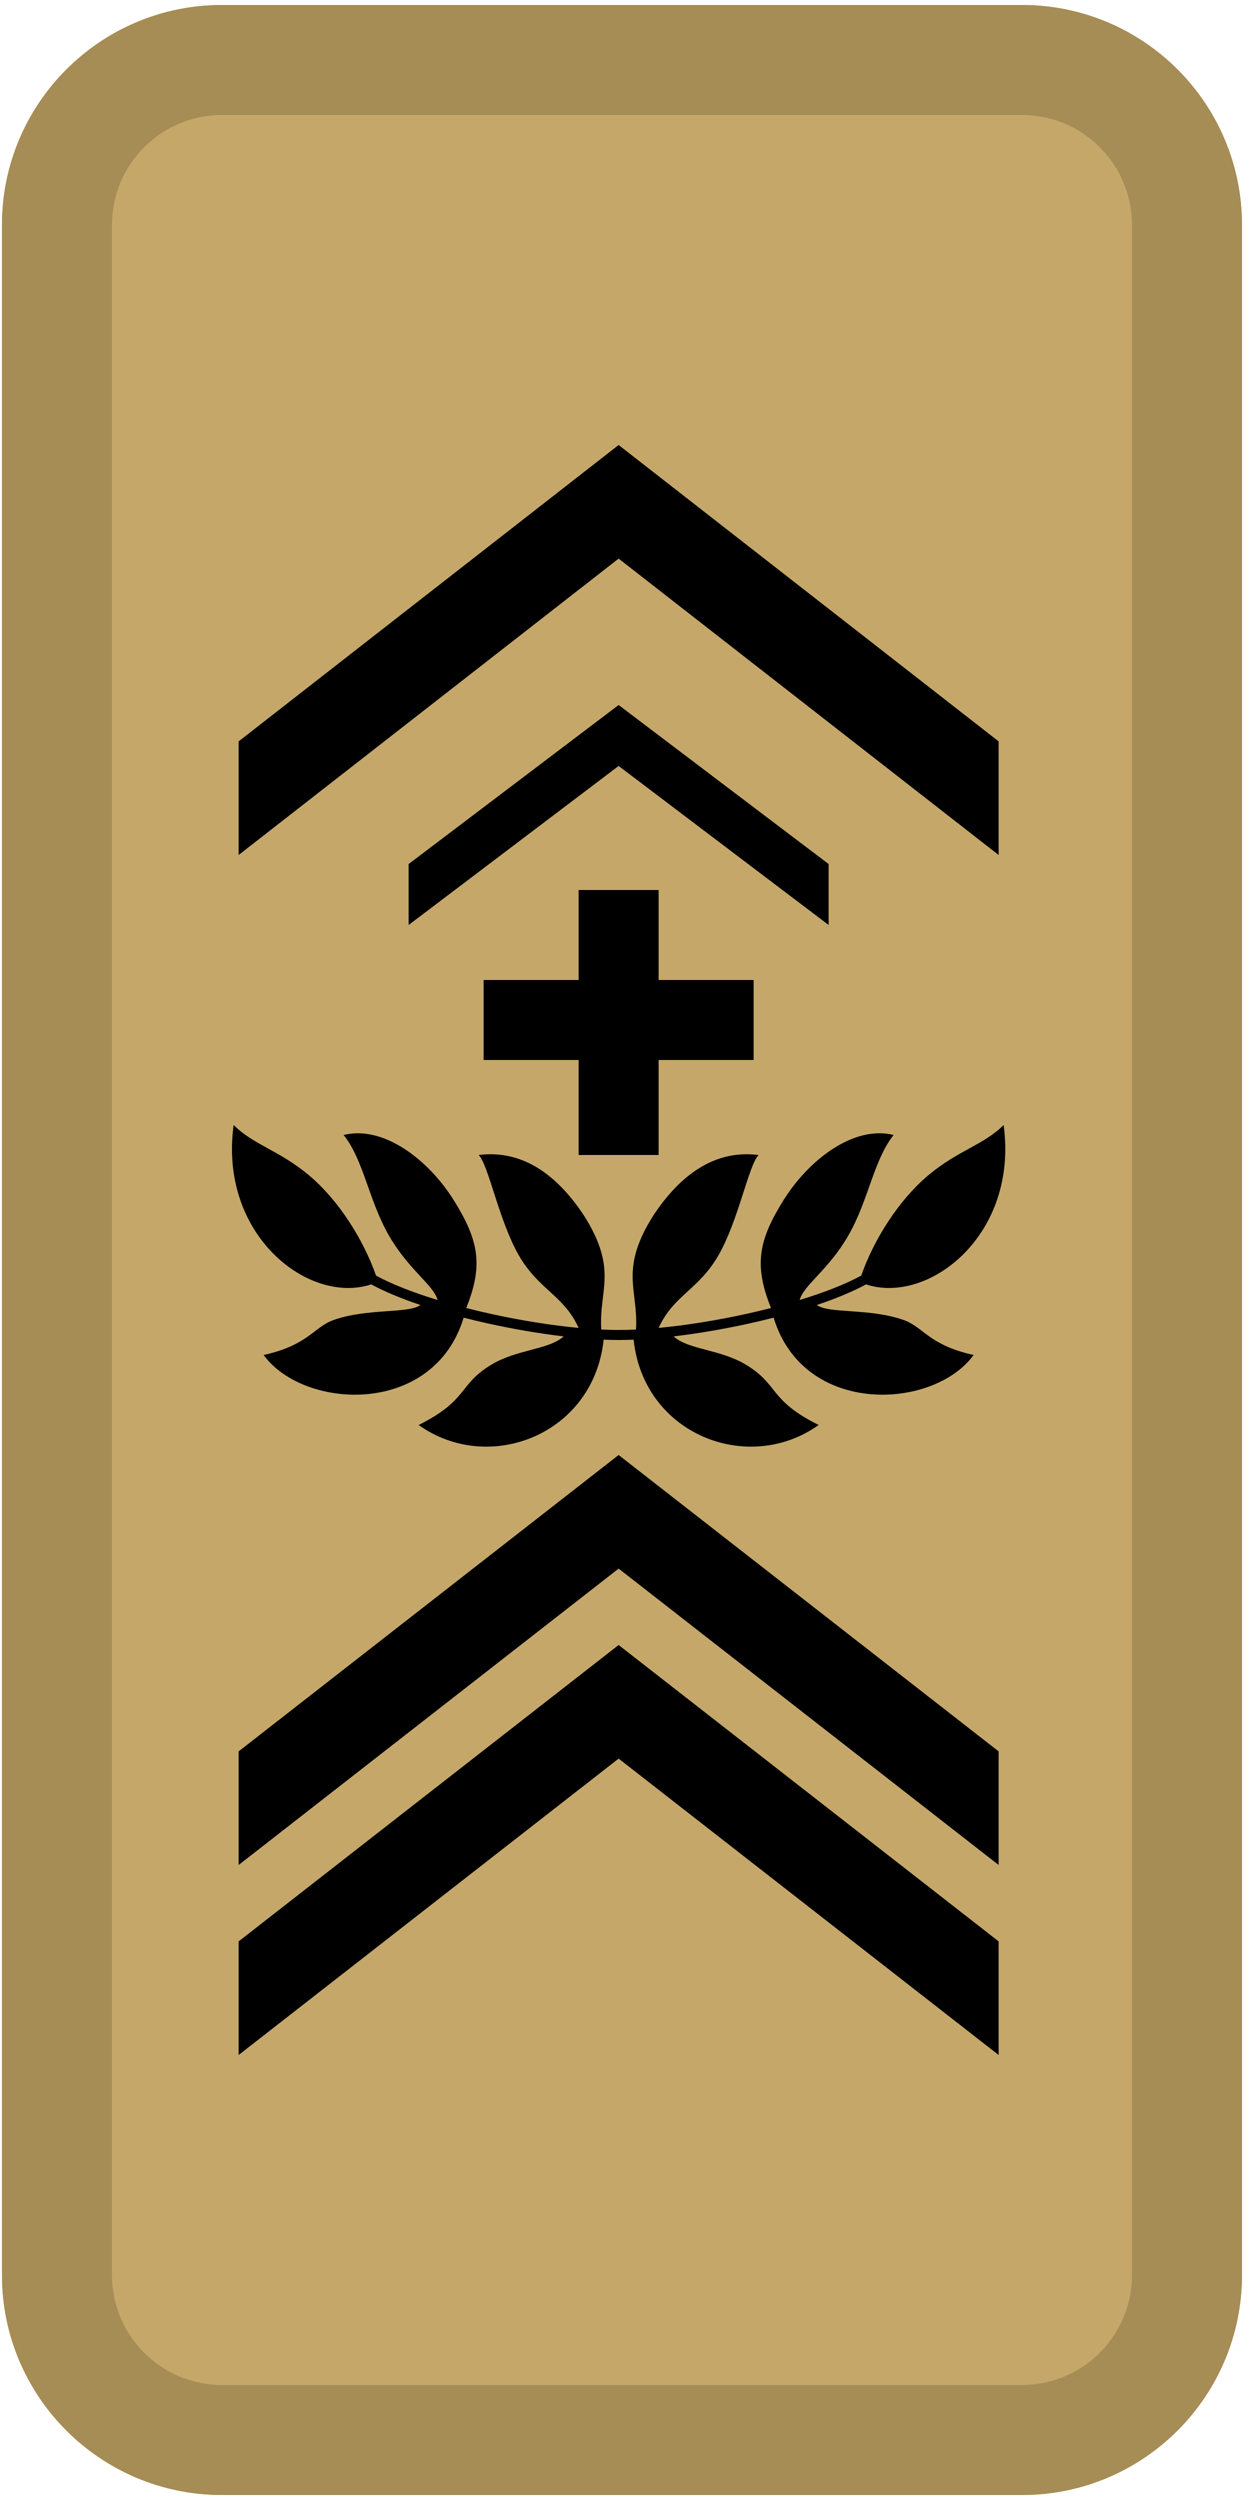 <svg width="125" height="250" viewBox="0 0 125 250" fill="none" xmlns="http://www.w3.org/2000/svg">
<path d="M0.197 22.5C0.197 10.35 10.046 0.5 22.197 0.5H102.197C114.347 0.5 124.197 10.35 124.197 22.5V227.5C124.197 239.65 114.347 249.5 102.197 249.5H22.197C10.046 249.5 0.197 239.65 0.197 227.5V22.5Z" fill="#C5A869"/>
<path fill-rule="evenodd" clip-rule="evenodd" d="M102.197 11.5H22.197C16.122 11.5 11.197 16.425 11.197 22.5V227.5C11.197 233.575 16.122 238.5 22.197 238.5H102.197C108.272 238.5 113.197 233.575 113.197 227.5V22.5C113.197 16.425 108.272 11.5 102.197 11.5ZM22.197 0.5C10.046 0.5 0.197 10.35 0.197 22.5V227.5C0.197 239.65 10.046 249.5 22.197 249.5H102.197C114.347 249.5 124.197 239.65 124.197 227.5V22.5C124.197 10.35 114.347 0.5 102.197 0.5H22.197Z" fill="#A68C55"/>
<path d="M23.863 186.5L61.863 156.861L99.863 186.5V175.139L61.863 145.5L23.863 175.139V186.5Z" fill="black"/>
<path d="M63.363 133.968C64.363 143.5 74.863 147.5 81.863 142.5C76.863 140 77.922 138.5 74.643 136.5C72.019 134.9 68.863 135 67.363 133.639C69.779 133.355 72.353 132.915 74.858 132.363C75.702 132.177 76.54 131.978 77.363 131.767C80.363 141.675 93.363 141 97.363 135.5C92.863 134.5 92.363 132.708 90.363 132C86.971 130.8 82.863 131.387 81.683 130.5C83.577 129.863 85.266 129.167 86.602 128.439C92.863 130.5 101.863 123.5 100.363 112.5C98.363 114.5 95.863 115 92.863 117.5C89.863 120 87.363 124 86.123 127.561C84.533 128.428 82.389 129.259 79.968 130C80.363 128.5 82.863 127 84.863 123.5C86.863 120 87.363 116 89.363 113.5C85.363 112.5 80.863 116 78.363 120C75.863 124 75.363 126.5 77.103 130.802C76.297 131.008 75.474 131.204 74.643 131.387C71.672 132.041 68.617 132.533 65.863 132.792C67.363 129.5 69.863 129 71.863 125.5C73.863 122 74.863 116.5 75.863 115.5C71.863 115 68.363 117 65.363 121.5C61.863 127 63.863 129 63.596 132.956C62.441 133.012 61.285 133.012 60.129 132.956C59.863 129 61.863 127 58.363 121.5C55.363 117 51.863 115 47.863 115.5C48.863 116.5 49.863 122 51.863 125.5C53.863 129 56.363 129.5 57.863 132.792C55.108 132.533 52.053 132.041 49.083 131.387C48.252 131.204 47.429 131.008 46.623 130.802C48.363 126.5 47.863 124 45.363 120C42.863 116 38.363 112.5 34.363 113.5C36.363 116 36.863 120 38.863 123.5C40.863 127 43.363 128.5 43.758 130C41.336 129.259 39.192 128.428 37.602 127.561C36.363 124 33.863 120 30.863 117.5C27.863 115 25.363 114.5 23.363 112.5C21.863 123.5 30.863 130.5 37.123 128.439C38.459 129.167 40.148 129.863 42.042 130.5C40.863 131.387 36.754 130.8 33.363 132C31.363 132.708 30.863 134.5 26.363 135.5C30.363 141 43.363 141.675 46.363 131.767C47.186 131.978 48.024 132.177 48.868 132.363C51.373 132.915 53.947 133.355 56.363 133.639C54.863 135 51.707 134.9 49.083 136.5C45.803 138.5 46.863 140 41.863 142.5C48.863 147.5 59.363 143.5 60.363 133.968C61.398 134.01 62.327 134.01 63.363 133.968Z" fill="black"/>
<path d="M65.863 115.5V106H75.363V98H65.863V89H57.863V98H48.363V106H57.863V115.5H65.863Z" fill="black"/>
<path d="M40.863 92.5L61.863 76.596L82.863 92.5V86.404L61.863 70.5L40.863 86.404V92.5Z" fill="black"/>
<path d="M23.863 205.5L61.863 175.861L99.863 205.5V194.139L61.863 164.5L23.863 194.139V205.5Z" fill="black"/>
<path d="M23.863 85.5L61.863 55.861L99.863 85.5V74.138L61.863 44.5L23.863 74.138V85.5Z" fill="black"/>
</svg>

